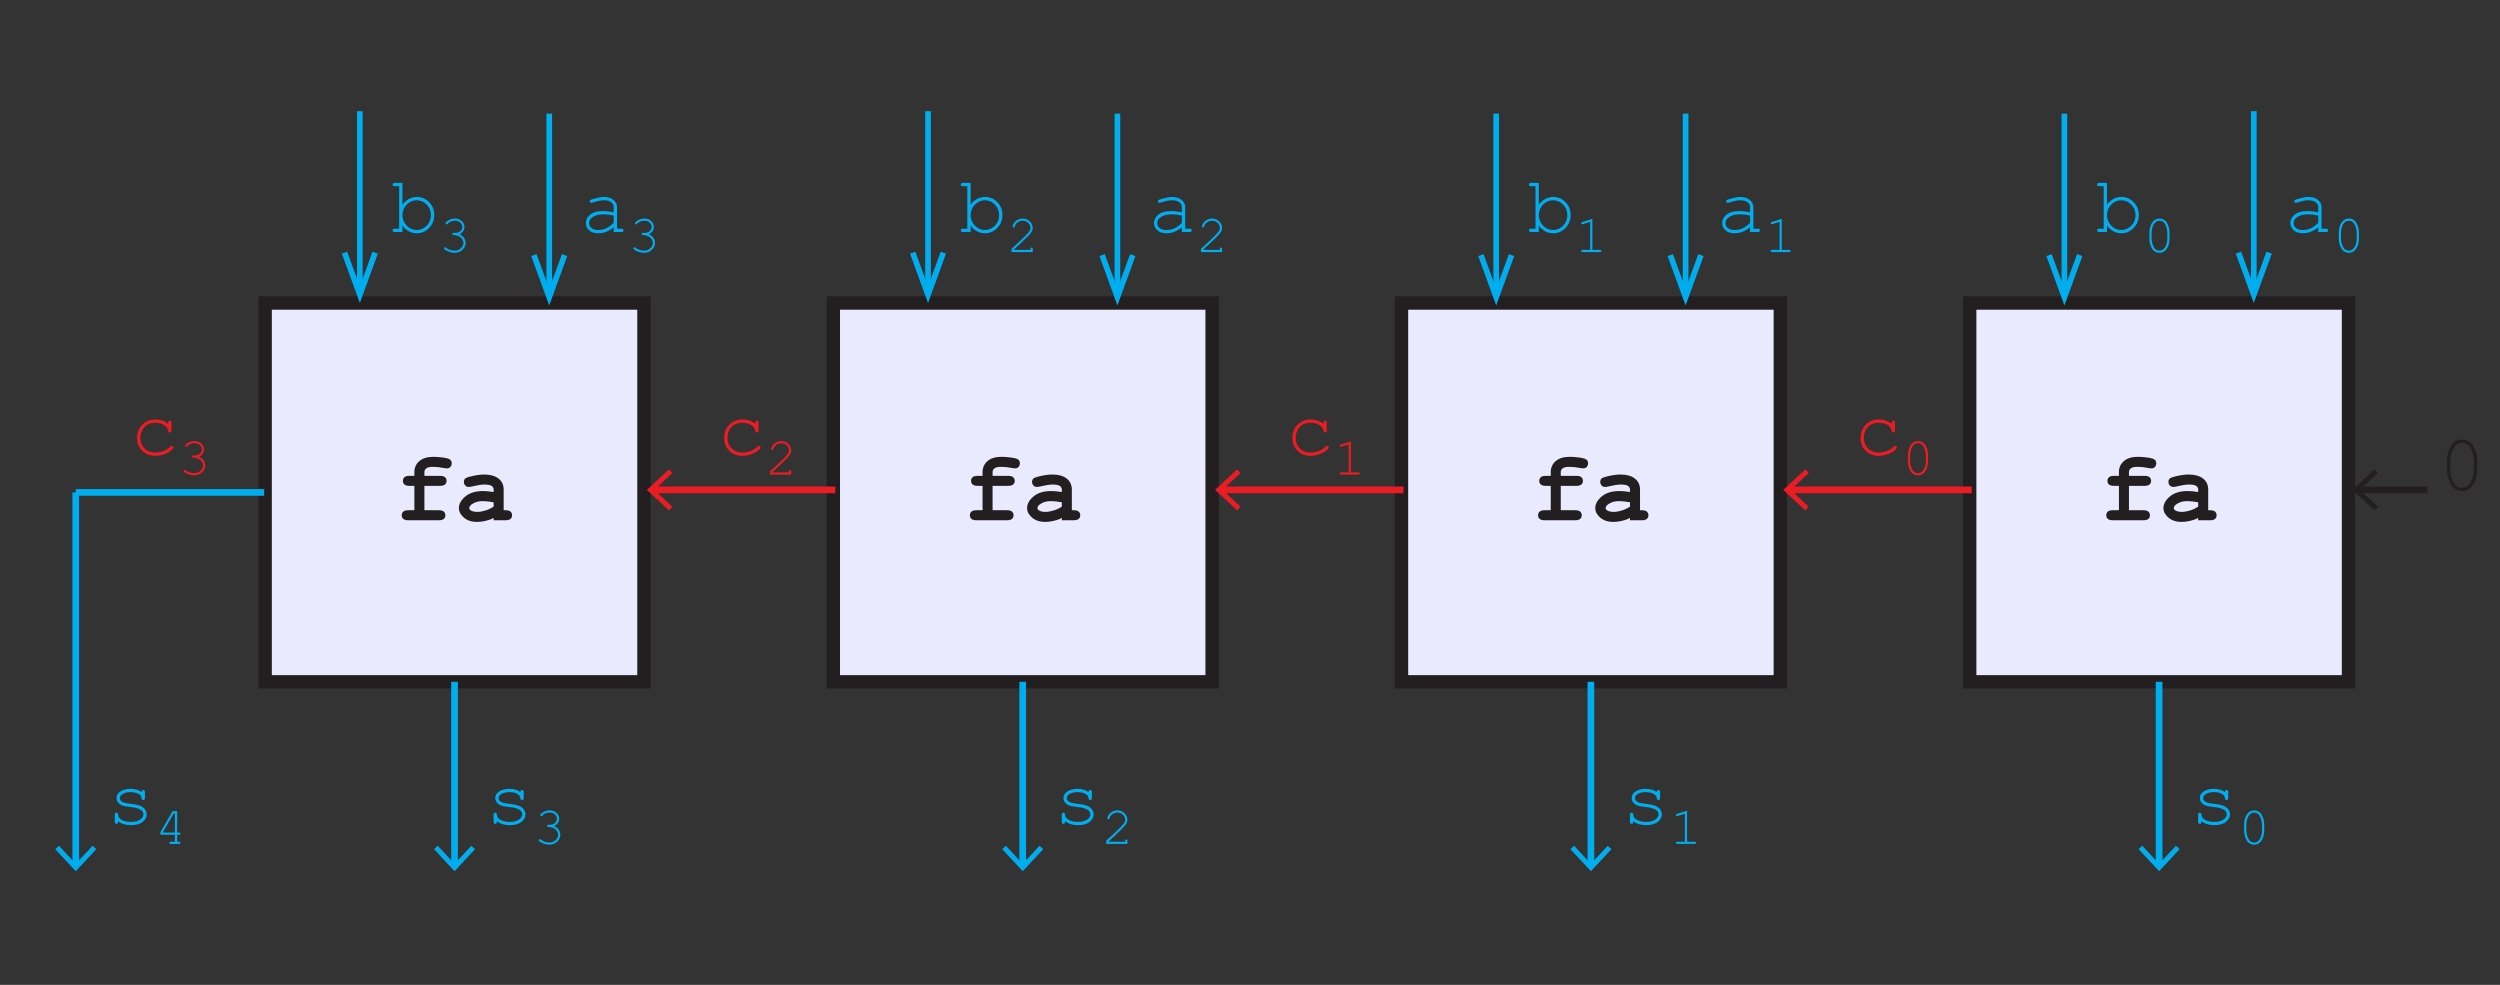 <?xml version="1.0" encoding="utf-8"?>
<!-- Generator: Adobe Illustrator 15.0.0, SVG Export Plug-In . SVG Version: 6.00 Build 0)  -->
<!DOCTYPE svg PUBLIC "-//W3C//DTD SVG 1.1//EN" "http://www.w3.org/Graphics/SVG/1.1/DTD/svg11.dtd">
<svg version="1.1" id="Layer_1" xmlns="http://www.w3.org/2000/svg" xmlns:xlink="http://www.w3.org/1999/xlink" x="0px" y="0px"
	 width="374.174px" height="147.402px" viewBox="0 0 374.174 147.402" enable-background="new 0 0 374.174 147.402"
	 xml:space="preserve">
<rect x="0" y="0" width="374.174" height="147.402" fill="#333333" stroke="none"/>
<rect x="39.685" y="45.354" fill="#EAEAFF" stroke="#231F20" stroke-width="2" stroke-miterlimit="10" width="56.693" height="56.693"/>
<g>
	<path fill="#231F20" d="M63.52,72.719v3.647h2.139c0.361,0,0.619,0.069,0.772,0.209c0.154,0.139,0.231,0.321,0.231,0.545
		c0,0.22-0.077,0.399-0.231,0.539c-0.153,0.139-0.411,0.208-0.772,0.208h-4.534c-0.361,0-0.619-0.07-0.773-0.208
		c-0.153-0.14-0.23-0.321-0.23-0.546c0-0.22,0.077-0.399,0.23-0.538c0.154-0.14,0.412-0.209,0.773-0.209h0.894v-3.647h-0.718
		c-0.361,0-0.619-0.069-0.773-0.209c-0.153-0.139-0.23-0.321-0.23-0.545c0-0.22,0.077-0.399,0.23-0.539
		c0.154-0.139,0.412-0.208,0.773-0.208h0.718v-0.571c0-0.654,0.246-1.198,0.736-1.629c0.491-0.433,1.203-0.648,2.135-0.648
		c0.415,0,0.895,0.038,1.439,0.113c0.544,0.076,0.894,0.182,1.048,0.319c0.153,0.137,0.23,0.313,0.23,0.527
		c0,0.229-0.068,0.417-0.205,0.56c-0.137,0.145-0.305,0.216-0.505,0.216c-0.093,0-0.232-0.017-0.417-0.051
		c-0.62-0.122-1.169-0.183-1.648-0.183c-0.498,0-0.841,0.075-1.029,0.223c-0.188,0.149-0.282,0.333-0.282,0.553v0.571h2.314
		c0.361,0,0.619,0.07,0.772,0.208c0.154,0.14,0.231,0.321,0.231,0.546c0,0.22-0.077,0.399-0.231,0.538
		c-0.153,0.14-0.411,0.209-0.772,0.209H63.52z"/>
	<path fill="#231F20" d="M73.884,77.868v-0.352c-0.376,0.2-0.791,0.351-1.245,0.451c-0.454,0.1-0.867,0.15-1.238,0.15
		c-0.806,0-1.46-0.214-1.963-0.641c-0.503-0.427-0.754-0.899-0.754-1.417c0-0.63,0.321-1.214,0.963-1.754
		c0.642-0.54,1.529-0.81,2.662-0.81c0.454,0,0.979,0.049,1.575,0.146v-0.359c0-0.225-0.097-0.408-0.29-0.549
		s-0.56-0.212-1.102-0.212c-0.444,0-1.021,0.088-1.729,0.264c-0.264,0.063-0.469,0.095-0.615,0.095c-0.2,0-0.37-0.072-0.509-0.216
		c-0.139-0.144-0.208-0.329-0.208-0.553c0-0.127,0.024-0.237,0.073-0.33s0.117-0.167,0.205-0.224
		c0.088-0.056,0.271-0.123,0.549-0.201c0.371-0.103,0.75-0.184,1.135-0.245s0.735-0.092,1.047-0.092
		c0.933,0,1.656,0.201,2.172,0.604c0.515,0.402,0.772,0.953,0.772,1.651v3.091h0.256c0.361,0,0.619,0.069,0.773,0.209
		c0.153,0.139,0.23,0.321,0.23,0.545c0,0.22-0.077,0.399-0.23,0.539c-0.154,0.139-0.412,0.208-0.773,0.208H73.884z M73.884,75.18
		c-0.601-0.117-1.155-0.176-1.663-0.176c-0.61,0-1.135,0.149-1.575,0.447c-0.273,0.19-0.41,0.383-0.41,0.579
		c0,0.142,0.066,0.256,0.198,0.344c0.244,0.161,0.579,0.242,1.003,0.242c0.361,0,0.77-0.071,1.227-0.212
		c0.456-0.142,0.863-0.334,1.219-0.579V75.18z"/>
</g>
<rect x="124.724" y="45.354" fill="#EAEAFF" stroke="#231F20" stroke-width="2" stroke-miterlimit="10" width="56.693" height="56.693"/>
<g>
	<path fill="#231F20" d="M148.559,72.719v3.647h2.139c0.361,0,0.619,0.069,0.772,0.209c0.154,0.139,0.231,0.321,0.231,0.545
		c0,0.22-0.077,0.399-0.231,0.539c-0.153,0.139-0.411,0.208-0.772,0.208h-4.534c-0.361,0-0.619-0.07-0.773-0.208
		c-0.153-0.14-0.23-0.321-0.23-0.546c0-0.22,0.077-0.399,0.23-0.538c0.154-0.14,0.412-0.209,0.773-0.209h0.894v-3.647h-0.718
		c-0.361,0-0.619-0.069-0.773-0.209c-0.153-0.139-0.23-0.321-0.23-0.545c0-0.22,0.077-0.399,0.23-0.539
		c0.154-0.139,0.412-0.208,0.773-0.208h0.718v-0.571c0-0.654,0.246-1.198,0.736-1.629c0.491-0.433,1.203-0.648,2.135-0.648
		c0.415,0,0.895,0.038,1.439,0.113c0.544,0.076,0.894,0.182,1.048,0.319c0.153,0.137,0.23,0.313,0.23,0.527
		c0,0.229-0.068,0.417-0.205,0.56c-0.137,0.145-0.305,0.216-0.505,0.216c-0.093,0-0.232-0.017-0.417-0.051
		c-0.62-0.122-1.169-0.183-1.648-0.183c-0.498,0-0.841,0.075-1.029,0.223c-0.188,0.149-0.282,0.333-0.282,0.553v0.571h2.314
		c0.361,0,0.619,0.07,0.772,0.208c0.154,0.14,0.231,0.321,0.231,0.546c0,0.22-0.077,0.399-0.231,0.538
		c-0.153,0.14-0.411,0.209-0.772,0.209H148.559z"/>
	<path fill="#231F20" d="M158.923,77.868v-0.352c-0.376,0.2-0.791,0.351-1.245,0.451c-0.454,0.1-0.867,0.15-1.238,0.15
		c-0.806,0-1.46-0.214-1.963-0.641c-0.503-0.427-0.754-0.899-0.754-1.417c0-0.63,0.321-1.214,0.963-1.754
		c0.642-0.54,1.529-0.81,2.662-0.81c0.454,0,0.979,0.049,1.575,0.146v-0.359c0-0.225-0.097-0.408-0.29-0.549
		s-0.56-0.212-1.102-0.212c-0.444,0-1.021,0.088-1.729,0.264c-0.264,0.063-0.469,0.095-0.615,0.095c-0.2,0-0.37-0.072-0.509-0.216
		c-0.139-0.144-0.208-0.329-0.208-0.553c0-0.127,0.024-0.237,0.073-0.33s0.117-0.167,0.205-0.224
		c0.088-0.056,0.271-0.123,0.549-0.201c0.371-0.103,0.75-0.184,1.135-0.245s0.735-0.092,1.047-0.092
		c0.933,0,1.656,0.201,2.172,0.604c0.515,0.402,0.772,0.953,0.772,1.651v3.091h0.256c0.361,0,0.619,0.069,0.773,0.209
		c0.153,0.139,0.23,0.321,0.23,0.545c0,0.22-0.077,0.399-0.23,0.539c-0.154,0.139-0.412,0.208-0.773,0.208H158.923z M158.923,75.18
		c-0.601-0.117-1.155-0.176-1.663-0.176c-0.61,0-1.135,0.149-1.575,0.447c-0.273,0.19-0.41,0.383-0.41,0.579
		c0,0.142,0.066,0.256,0.198,0.344c0.244,0.161,0.579,0.242,1.003,0.242c0.361,0,0.77-0.071,1.227-0.212
		c0.456-0.142,0.863-0.334,1.219-0.579V75.18z"/>
</g>
<rect x="209.764" y="45.354" fill="#EAEAFF" stroke="#231F20" stroke-width="2" stroke-miterlimit="10" width="56.693" height="56.693"/>
<g>
	<path fill="#231F20" d="M233.599,72.719v3.647h2.139c0.361,0,0.619,0.069,0.772,0.209c0.154,0.139,0.231,0.321,0.231,0.545
		c0,0.22-0.077,0.399-0.231,0.539c-0.153,0.139-0.411,0.208-0.772,0.208h-4.534c-0.361,0-0.619-0.07-0.773-0.208
		c-0.153-0.14-0.23-0.321-0.23-0.546c0-0.22,0.077-0.399,0.23-0.538c0.154-0.14,0.412-0.209,0.773-0.209h0.894v-3.647h-0.718
		c-0.361,0-0.619-0.069-0.773-0.209c-0.153-0.139-0.23-0.321-0.23-0.545c0-0.22,0.077-0.399,0.23-0.539
		c0.154-0.139,0.412-0.208,0.773-0.208h0.718v-0.571c0-0.654,0.246-1.198,0.736-1.629c0.491-0.433,1.203-0.648,2.135-0.648
		c0.415,0,0.895,0.038,1.439,0.113c0.544,0.076,0.894,0.182,1.048,0.319c0.153,0.137,0.23,0.313,0.23,0.527
		c0,0.229-0.068,0.417-0.205,0.56c-0.137,0.145-0.305,0.216-0.505,0.216c-0.093,0-0.232-0.017-0.417-0.051
		c-0.62-0.122-1.169-0.183-1.648-0.183c-0.498,0-0.841,0.075-1.029,0.223c-0.188,0.149-0.282,0.333-0.282,0.553v0.571h2.314
		c0.361,0,0.619,0.07,0.772,0.208c0.154,0.14,0.231,0.321,0.231,0.546c0,0.22-0.077,0.399-0.231,0.538
		c-0.153,0.14-0.411,0.209-0.772,0.209H233.599z"/>
	<path fill="#231F20" d="M243.962,77.868v-0.352c-0.376,0.2-0.791,0.351-1.245,0.451c-0.454,0.1-0.867,0.15-1.238,0.15
		c-0.806,0-1.46-0.214-1.963-0.641c-0.503-0.427-0.754-0.899-0.754-1.417c0-0.63,0.321-1.214,0.963-1.754
		c0.642-0.54,1.529-0.81,2.662-0.81c0.454,0,0.979,0.049,1.575,0.146v-0.359c0-0.225-0.097-0.408-0.29-0.549
		s-0.56-0.212-1.102-0.212c-0.444,0-1.021,0.088-1.729,0.264c-0.264,0.063-0.469,0.095-0.615,0.095c-0.2,0-0.37-0.072-0.509-0.216
		c-0.139-0.144-0.208-0.329-0.208-0.553c0-0.127,0.024-0.237,0.073-0.33s0.117-0.167,0.205-0.224
		c0.088-0.056,0.271-0.123,0.549-0.201c0.371-0.103,0.75-0.184,1.135-0.245s0.735-0.092,1.047-0.092
		c0.933,0,1.656,0.201,2.172,0.604c0.515,0.402,0.772,0.953,0.772,1.651v3.091h0.256c0.361,0,0.619,0.069,0.773,0.209
		c0.153,0.139,0.23,0.321,0.23,0.545c0,0.22-0.077,0.399-0.23,0.539c-0.154,0.139-0.412,0.208-0.773,0.208H243.962z M243.962,75.18
		c-0.601-0.117-1.155-0.176-1.663-0.176c-0.61,0-1.135,0.149-1.575,0.447c-0.273,0.19-0.41,0.383-0.41,0.579
		c0,0.142,0.066,0.256,0.198,0.344c0.244,0.161,0.579,0.242,1.003,0.242c0.361,0,0.77-0.071,1.227-0.212
		c0.456-0.142,0.863-0.334,1.219-0.579V75.18z"/>
</g>
<rect x="294.804" y="45.354" fill="#EAEAFF" stroke="#231F20" stroke-width="2" stroke-miterlimit="10" width="56.693" height="56.693"/>
<g>
	<path fill="#231F20" d="M318.639,72.719v3.647h2.139c0.361,0,0.619,0.069,0.772,0.209c0.154,0.139,0.231,0.321,0.231,0.545
		c0,0.22-0.077,0.399-0.231,0.539c-0.153,0.139-0.411,0.208-0.772,0.208h-4.534c-0.361,0-0.619-0.07-0.773-0.208
		c-0.153-0.14-0.23-0.321-0.23-0.546c0-0.22,0.077-0.399,0.23-0.538c0.154-0.14,0.412-0.209,0.773-0.209h0.894v-3.647h-0.718
		c-0.361,0-0.619-0.069-0.773-0.209c-0.153-0.139-0.23-0.321-0.23-0.545c0-0.22,0.077-0.399,0.23-0.539
		c0.154-0.139,0.412-0.208,0.773-0.208h0.718v-0.571c0-0.654,0.246-1.198,0.736-1.629c0.491-0.433,1.203-0.648,2.135-0.648
		c0.415,0,0.895,0.038,1.439,0.113c0.544,0.076,0.894,0.182,1.048,0.319c0.153,0.137,0.23,0.313,0.23,0.527
		c0,0.229-0.068,0.417-0.205,0.56c-0.137,0.145-0.305,0.216-0.505,0.216c-0.093,0-0.232-0.017-0.417-0.051
		c-0.62-0.122-1.169-0.183-1.648-0.183c-0.498,0-0.841,0.075-1.029,0.223c-0.188,0.149-0.282,0.333-0.282,0.553v0.571h2.314
		c0.361,0,0.619,0.07,0.772,0.208c0.154,0.14,0.231,0.321,0.231,0.546c0,0.22-0.077,0.399-0.231,0.538
		c-0.153,0.14-0.411,0.209-0.772,0.209H318.639z"/>
	<path fill="#231F20" d="M329.002,77.868v-0.352c-0.376,0.2-0.791,0.351-1.245,0.451c-0.454,0.1-0.867,0.15-1.238,0.15
		c-0.806,0-1.46-0.214-1.963-0.641c-0.503-0.427-0.754-0.899-0.754-1.417c0-0.63,0.321-1.214,0.963-1.754
		c0.642-0.54,1.529-0.81,2.662-0.81c0.454,0,0.979,0.049,1.575,0.146v-0.359c0-0.225-0.097-0.408-0.29-0.549
		s-0.56-0.212-1.102-0.212c-0.444,0-1.021,0.088-1.729,0.264c-0.264,0.063-0.469,0.095-0.615,0.095c-0.2,0-0.37-0.072-0.509-0.216
		c-0.139-0.144-0.208-0.329-0.208-0.553c0-0.127,0.024-0.237,0.073-0.33s0.117-0.167,0.205-0.224
		c0.088-0.056,0.271-0.123,0.549-0.201c0.371-0.103,0.75-0.184,1.135-0.245s0.735-0.092,1.047-0.092
		c0.933,0,1.656,0.201,2.172,0.604c0.515,0.402,0.772,0.953,0.772,1.651v3.091h0.256c0.361,0,0.619,0.069,0.773,0.209
		c0.153,0.139,0.23,0.321,0.23,0.545c0,0.22-0.077,0.399-0.23,0.539c-0.154,0.139-0.412,0.208-0.773,0.208H329.002z M329.002,75.18
		c-0.601-0.117-1.155-0.176-1.663-0.176c-0.61,0-1.135,0.149-1.575,0.447c-0.273,0.19-0.41,0.383-0.41,0.579
		c0,0.142,0.066,0.256,0.198,0.344c0.244,0.161,0.579,0.242,1.003,0.242c0.361,0,0.77-0.071,1.227-0.212
		c0.456-0.142,0.863-0.334,1.219-0.579V75.18z"/>
</g>
<g>
	<g>
		<line fill="none" stroke="#00ADEE" stroke-miterlimit="10" x1="153.071" y1="129.58" x2="153.071" y2="102.047"/>
		<g>
			<polygon fill="#00ADEE" points="156.138,127.095 155.589,126.583 153.071,129.292 150.554,126.583 150.004,127.095 
				153.071,130.394 			"/>
		</g>
	</g>
</g>
<g>
	<g>
		<line fill="none" stroke="#00ADEE" stroke-miterlimit="10" x1="68.032" y1="129.581" x2="68.032" y2="102.048"/>
		<g>
			<polygon fill="#00ADEE" points="71.099,127.096 70.55,126.584 68.032,129.293 65.515,126.584 64.965,127.096 68.032,130.394 			
				"/>
		</g>
	</g>
</g>
<g>
	<g>
		<line fill="none" stroke="#00ADEE" stroke-miterlimit="10" x1="11.339" y1="129.581" x2="11.339" y2="73.701"/>
		<g>
			<polygon fill="#00ADEE" points="14.406,127.096 13.857,126.584 11.34,129.293 8.821,126.584 8.272,127.096 11.34,130.394 			"/>
		</g>
	</g>
</g>
<g>
	<g>
		<line fill="none" stroke="#00ADEE" stroke-miterlimit="10" x1="238.111" y1="129.581" x2="238.111" y2="102.048"/>
		<g>
			<polygon fill="#00ADEE" points="241.178,127.096 240.629,126.584 238.111,129.293 235.594,126.584 235.044,127.096 
				238.111,130.394 			"/>
		</g>
	</g>
</g>
<g>
	<g>
		<line fill="none" stroke="#00ADEE" stroke-miterlimit="10" x1="323.15" y1="129.581" x2="323.15" y2="102.048"/>
		<g>
			<polygon fill="#00ADEE" points="326.218,127.096 325.668,126.584 323.151,129.293 320.633,126.584 320.084,127.096 
				323.151,130.394 			"/>
		</g>
	</g>
</g>
<line fill="none" x1="419.527" y1="130.394" x2="419.527" y2="102.048"/>
<line fill="none" stroke="#00ADEE" stroke-miterlimit="10" x1="11.339" y1="73.701" x2="39.539" y2="73.701"/>
<g>
	<g>
		<line fill="none" stroke="#EC1C24" stroke-miterlimit="10" x1="97.637" y1="73.319" x2="125.023" y2="73.319"/>
		<g>
			<polygon fill="#EC1C24" points="100.122,76.387 100.633,75.837 97.924,73.32 100.633,70.802 100.122,70.252 96.823,73.32 			"/>
		</g>
	</g>
</g>
<g>
	<g>
		<line fill="none" stroke="#EC1C24" stroke-miterlimit="10" x1="182.676" y1="73.319" x2="210.062" y2="73.319"/>
		<g>
			<polygon fill="#EC1C24" points="185.161,76.387 185.672,75.837 182.963,73.32 185.672,70.802 185.161,70.252 181.862,73.32 			
				"/>
		</g>
	</g>
</g>
<g>
	<g>
		<line fill="none" stroke="#EC1C24" stroke-miterlimit="10" x1="267.715" y1="73.319" x2="295.102" y2="73.319"/>
		<g>
			<polygon fill="#EC1C24" points="270.2,76.387 270.712,75.837 268.003,73.32 270.712,70.802 270.2,70.252 266.902,73.32 			"/>
		</g>
	</g>
</g>
<g>
	<g>
		<line fill="none" stroke="#231F20" stroke-miterlimit="10" x1="352.902" y1="73.319" x2="363.28" y2="73.319"/>
		<g>
			<polygon fill="#231F20" points="355.387,76.387 355.898,75.837 353.189,73.32 355.898,70.802 355.387,70.253 352.088,73.32 			
				"/>
		</g>
	</g>
</g>
<g>
	<path fill="#231F20" d="M370.763,69.036v1.219c0,1.059-0.252,1.896-0.756,2.514c-0.395,0.484-0.893,0.727-1.494,0.727
		c-0.289,0-0.562-0.058-0.817-0.173s-0.474-0.276-0.653-0.483c-0.113-0.129-0.237-0.336-0.372-0.621s-0.231-0.547-0.29-0.785
		c-0.09-0.336-0.135-0.729-0.135-1.178v-1.219c0-1.063,0.252-1.902,0.756-2.52c0.395-0.484,0.893-0.727,1.494-0.727
		c0.293,0,0.566,0.058,0.82,0.173s0.471,0.276,0.65,0.483c0.117,0.133,0.242,0.342,0.375,0.627s0.23,0.545,0.293,0.779
		C370.72,68.188,370.763,68.583,370.763,69.036z M370.271,69.101c0-0.465-0.065-0.897-0.196-1.298s-0.278-0.72-0.442-0.958
		c-0.098-0.137-0.225-0.254-0.381-0.352c-0.223-0.137-0.473-0.205-0.75-0.205c-0.551,0-0.982,0.281-1.295,0.844
		s-0.469,1.219-0.469,1.969v1.084c0,0.465,0.065,0.898,0.196,1.301s0.28,0.723,0.448,0.961c0.094,0.133,0.219,0.248,0.375,0.346
		c0.223,0.141,0.475,0.211,0.756,0.211c0.547,0,0.977-0.282,1.289-0.847s0.469-1.222,0.469-1.972V69.101z"/>
</g>
<g>
	<path fill="#EC1C24" d="M113.039,63.456v-0.164c0-0.121,0.023-0.207,0.07-0.258s0.105-0.076,0.176-0.076
		c0.074,0,0.135,0.025,0.182,0.076s0.07,0.137,0.07,0.258v1.113c-0.004,0.121-0.028,0.207-0.073,0.258s-0.104,0.076-0.179,0.076
		c-0.066,0-0.122-0.022-0.167-0.067s-0.071-0.12-0.079-0.226c-0.023-0.277-0.206-0.541-0.548-0.791s-0.802-0.375-1.38-0.375
		c-0.73,0-1.285,0.229-1.664,0.686s-0.568,0.98-0.568,1.57c0,0.637,0.209,1.162,0.627,1.576s0.959,0.621,1.623,0.621
		c0.383,0,0.772-0.07,1.169-0.211s0.755-0.367,1.075-0.68c0.082-0.078,0.154-0.117,0.217-0.117c0.066,0,0.122,0.022,0.167,0.067
		s0.067,0.101,0.067,0.167c0,0.168-0.197,0.381-0.592,0.639c-0.637,0.418-1.346,0.627-2.127,0.627c-0.793,0-1.444-0.253-1.954-0.759
		s-0.765-1.147-0.765-1.925c0-0.793,0.261-1.451,0.782-1.975s1.179-0.785,1.972-0.785C111.895,62.782,112.527,63.006,113.039,63.456
		z"/>
	<path fill="#EC1C24" d="M115.574,70.704h2.52v-0.129c0-0.078,0.016-0.134,0.047-0.168s0.072-0.051,0.121-0.051
		c0.047,0,0.086,0.017,0.117,0.051s0.047,0.09,0.047,0.168v0.457h-3.172v-0.484c0.667-0.599,1.315-1.208,1.945-1.828
		c0.294-0.289,0.496-0.501,0.605-0.637s0.184-0.254,0.225-0.357s0.061-0.207,0.061-0.311c0-0.281-0.113-0.53-0.34-0.746
		s-0.5-0.324-0.82-0.324c-0.287,0-0.541,0.082-0.762,0.246s-0.365,0.367-0.43,0.609c-0.016,0.063-0.035,0.103-0.059,0.121
		c-0.031,0.026-0.068,0.039-0.109,0.039c-0.044,0-0.082-0.015-0.111-0.045s-0.045-0.066-0.045-0.107
		c0-0.125,0.068-0.294,0.205-0.508s0.326-0.381,0.566-0.504s0.488-0.184,0.74-0.184c0.409,0,0.76,0.142,1.055,0.426
		s0.441,0.605,0.441,0.965c0,0.151-0.025,0.29-0.074,0.416s-0.133,0.264-0.252,0.414s-0.332,0.375-0.639,0.678
		c-0.771,0.76-1.398,1.35-1.883,1.77V70.704z"/>
</g>
<g>
	<path fill="#EC1C24" d="M25.165,63.456v-0.164c0-0.121,0.023-0.207,0.07-0.258s0.105-0.076,0.176-0.076
		c0.074,0,0.135,0.025,0.182,0.076s0.07,0.137,0.07,0.258v1.113c-0.004,0.121-0.028,0.207-0.073,0.258s-0.104,0.076-0.179,0.076
		c-0.066,0-0.122-0.022-0.167-0.067s-0.071-0.12-0.079-0.226c-0.023-0.277-0.206-0.541-0.548-0.791s-0.802-0.375-1.38-0.375
		c-0.73,0-1.285,0.229-1.664,0.686s-0.568,0.98-0.568,1.57c0,0.637,0.209,1.162,0.627,1.576s0.959,0.621,1.623,0.621
		c0.383,0,0.772-0.07,1.169-0.211s0.755-0.367,1.075-0.68c0.082-0.078,0.154-0.117,0.217-0.117c0.066,0,0.122,0.022,0.167,0.067
		s0.067,0.101,0.067,0.167c0,0.168-0.197,0.381-0.592,0.639c-0.637,0.418-1.346,0.627-2.127,0.627c-0.793,0-1.444-0.253-1.954-0.759
		s-0.765-1.147-0.765-1.925c0-0.793,0.261-1.451,0.782-1.975s1.179-0.785,1.972-0.785C24.021,62.782,24.653,63.006,25.165,63.456z"
		/>
	<path fill="#EC1C24" d="M29.786,68.364c0.302,0.135,0.533,0.321,0.691,0.557s0.238,0.481,0.238,0.736
		c0,0.393-0.16,0.74-0.479,1.041s-0.718,0.451-1.197,0.451c-0.281,0-0.573-0.06-0.875-0.18s-0.513-0.242-0.633-0.367
		c-0.039-0.042-0.059-0.086-0.059-0.133c0-0.042,0.015-0.078,0.045-0.109s0.066-0.047,0.107-0.047s0.088,0.02,0.141,0.059
		c0.404,0.299,0.831,0.449,1.281,0.449c0.38,0,0.699-0.119,0.955-0.357s0.385-0.503,0.385-0.795c0-0.195-0.063-0.387-0.189-0.574
		s-0.308-0.335-0.545-0.443s-0.477-0.162-0.719-0.162c-0.078,0-0.134-0.015-0.168-0.045s-0.051-0.07-0.051-0.119
		c0-0.047,0.016-0.086,0.049-0.117s0.082-0.047,0.146-0.047l0.281,0.004c0.294,0,0.537-0.09,0.729-0.27s0.287-0.388,0.287-0.625
		c0-0.245-0.1-0.461-0.301-0.648s-0.462-0.281-0.785-0.281c-0.227,0-0.435,0.039-0.625,0.117s-0.342,0.185-0.457,0.32
		c-0.042,0.052-0.074,0.084-0.096,0.096s-0.047,0.018-0.076,0.018c-0.044,0-0.082-0.015-0.113-0.045s-0.047-0.066-0.047-0.107
		c0-0.104,0.113-0.236,0.34-0.395c0.315-0.221,0.673-0.332,1.074-0.332c0.414,0,0.754,0.125,1.02,0.373s0.398,0.545,0.398,0.889
		c0,0.219-0.064,0.426-0.191,0.621S30.034,68.247,29.786,68.364z"/>
</g>
<g>
	<path fill="#EC1C24" d="M198.078,63.456v-0.164c0-0.121,0.023-0.207,0.07-0.258s0.105-0.076,0.176-0.076
		c0.074,0,0.135,0.025,0.182,0.076s0.07,0.137,0.07,0.258v1.113c-0.004,0.121-0.028,0.207-0.073,0.258s-0.104,0.076-0.179,0.076
		c-0.066,0-0.122-0.022-0.167-0.067s-0.071-0.12-0.079-0.226c-0.023-0.277-0.206-0.541-0.548-0.791s-0.802-0.375-1.38-0.375
		c-0.73,0-1.285,0.229-1.664,0.686s-0.568,0.98-0.568,1.57c0,0.637,0.209,1.162,0.627,1.576s0.959,0.621,1.623,0.621
		c0.383,0,0.772-0.07,1.169-0.211s0.755-0.367,1.075-0.68c0.082-0.078,0.154-0.117,0.217-0.117c0.066,0,0.122,0.022,0.167,0.067
		s0.067,0.101,0.067,0.167c0,0.168-0.197,0.381-0.592,0.639c-0.637,0.418-1.346,0.627-2.127,0.627c-0.793,0-1.444-0.253-1.954-0.759
		s-0.765-1.147-0.765-1.925c0-0.793,0.261-1.451,0.782-1.975s1.179-0.785,1.972-0.785C196.934,62.782,197.566,63.006,198.078,63.456
		z"/>
	<path fill="#EC1C24" d="M202.188,66.063v4.641h1.125c0.078,0,0.134,0.015,0.168,0.045s0.051,0.07,0.051,0.119
		c0,0.047-0.017,0.086-0.051,0.117s-0.09,0.047-0.168,0.047h-2.578c-0.078,0-0.134-0.016-0.168-0.047s-0.051-0.07-0.051-0.117
		c0-0.049,0.017-0.089,0.051-0.119s0.09-0.045,0.168-0.045h1.125v-4.188l-1.07,0.336c-0.052,0.016-0.09,0.023-0.113,0.023
		c-0.039,0-0.075-0.016-0.107-0.049s-0.049-0.071-0.049-0.115c0-0.039,0.013-0.076,0.039-0.109c0.021-0.021,0.064-0.043,0.129-0.066
		L202.188,66.063z"/>
</g>
<g>
	<path fill="#EC1C24" d="M283.117,63.456v-0.164c0-0.121,0.023-0.207,0.07-0.258s0.105-0.076,0.176-0.076
		c0.074,0,0.135,0.025,0.182,0.076s0.07,0.137,0.07,0.258v1.113c-0.004,0.121-0.028,0.207-0.073,0.258s-0.104,0.076-0.179,0.076
		c-0.066,0-0.122-0.022-0.167-0.067s-0.071-0.12-0.079-0.226c-0.023-0.277-0.206-0.541-0.548-0.791s-0.802-0.375-1.38-0.375
		c-0.73,0-1.285,0.229-1.664,0.686s-0.568,0.98-0.568,1.57c0,0.637,0.209,1.162,0.627,1.576s0.959,0.621,1.623,0.621
		c0.383,0,0.772-0.07,1.169-0.211s0.755-0.367,1.075-0.68c0.082-0.078,0.154-0.117,0.217-0.117c0.066,0,0.122,0.022,0.167,0.067
		s0.067,0.101,0.067,0.167c0,0.168-0.197,0.381-0.592,0.639c-0.637,0.418-1.346,0.627-2.127,0.627c-0.793,0-1.444-0.253-1.954-0.759
		s-0.765-1.147-0.765-1.925c0-0.793,0.261-1.451,0.782-1.975s1.179-0.785,1.972-0.785C281.973,62.782,282.605,63.006,283.117,63.456
		z"/>
	<path fill="#EC1C24" d="M288.57,68.176v0.813c0,0.706-0.168,1.264-0.504,1.676c-0.263,0.323-0.595,0.484-0.996,0.484
		c-0.193,0-0.375-0.039-0.545-0.115s-0.316-0.184-0.436-0.322c-0.076-0.086-0.158-0.224-0.248-0.414s-0.154-0.365-0.193-0.523
		c-0.06-0.224-0.09-0.486-0.09-0.785v-0.813c0-0.708,0.168-1.268,0.504-1.68c0.263-0.323,0.595-0.484,0.996-0.484
		c0.195,0,0.377,0.039,0.547,0.115s0.314,0.184,0.434,0.322c0.078,0.088,0.162,0.228,0.25,0.418s0.154,0.363,0.195,0.52
		C288.542,67.611,288.57,67.874,288.57,68.176z M288.242,68.219c0-0.31-0.043-0.598-0.131-0.865s-0.186-0.48-0.295-0.639
		c-0.065-0.091-0.15-0.169-0.254-0.234c-0.148-0.091-0.315-0.137-0.5-0.137c-0.367,0-0.655,0.188-0.863,0.563
		s-0.313,0.813-0.313,1.313v0.723c0,0.31,0.043,0.599,0.131,0.867s0.187,0.482,0.299,0.641c0.063,0.088,0.146,0.166,0.25,0.23
		c0.148,0.094,0.316,0.141,0.504,0.141c0.365,0,0.651-0.188,0.859-0.564s0.313-0.814,0.313-1.314V68.219z"/>
</g>
<g>
	<path fill="#00ADEE" d="M77.887,118.555c0-0.113,0.023-0.195,0.07-0.246s0.105-0.076,0.176-0.076c0.074,0,0.135,0.025,0.182,0.076
		s0.07,0.137,0.07,0.258v0.844c0,0.117-0.023,0.201-0.07,0.252s-0.107,0.076-0.182,0.076c-0.066,0-0.122-0.021-0.167-0.064
		s-0.071-0.113-0.079-0.211c-0.023-0.234-0.145-0.428-0.363-0.58c-0.32-0.219-0.744-0.328-1.271-0.328
		c-0.551,0-0.979,0.111-1.283,0.334c-0.23,0.168-0.346,0.355-0.346,0.563c0,0.234,0.137,0.43,0.41,0.586
		c0.188,0.109,0.543,0.193,1.066,0.252c0.684,0.074,1.158,0.158,1.424,0.252c0.379,0.137,0.661,0.326,0.847,0.568
		s0.278,0.504,0.278,0.785c0,0.418-0.201,0.79-0.604,1.116s-0.992,0.489-1.77,0.489s-1.414-0.197-1.91-0.592
		c0,0.133-0.008,0.219-0.023,0.258s-0.044,0.072-0.085,0.1s-0.087,0.041-0.138,0.041c-0.07,0-0.129-0.025-0.176-0.076
		s-0.07-0.135-0.07-0.252v-1.014c0-0.117,0.022-0.201,0.067-0.252s0.104-0.076,0.179-0.076c0.07,0,0.13,0.024,0.179,0.073
		s0.073,0.114,0.073,0.196c0,0.18,0.045,0.33,0.135,0.451c0.137,0.188,0.354,0.343,0.653,0.466s0.665,0.185,1.099,0.185
		c0.641,0,1.117-0.119,1.43-0.357s0.469-0.49,0.469-0.756c0-0.305-0.158-0.549-0.475-0.732c-0.32-0.184-0.786-0.307-1.397-0.369
		s-1.05-0.145-1.315-0.246s-0.473-0.254-0.621-0.457s-0.223-0.422-0.223-0.656c0-0.422,0.207-0.757,0.621-1.005
		s0.908-0.372,1.482-0.372C76.909,118.057,77.461,118.223,77.887,118.555z"/>
	<path fill="#00ADEE" d="M82.936,123.639c0.302,0.135,0.533,0.321,0.691,0.557s0.238,0.481,0.238,0.736
		c0,0.393-0.16,0.74-0.479,1.041s-0.718,0.451-1.197,0.451c-0.281,0-0.573-0.06-0.875-0.18s-0.513-0.242-0.633-0.367
		c-0.039-0.042-0.059-0.086-0.059-0.133c0-0.042,0.015-0.078,0.045-0.109s0.066-0.047,0.107-0.047s0.088,0.02,0.141,0.059
		c0.404,0.299,0.831,0.449,1.281,0.449c0.38,0,0.699-0.119,0.955-0.357s0.385-0.503,0.385-0.795c0-0.195-0.063-0.387-0.189-0.574
		s-0.308-0.335-0.545-0.443s-0.477-0.162-0.719-0.162c-0.078,0-0.134-0.015-0.168-0.045s-0.051-0.07-0.051-0.119
		c0-0.047,0.016-0.086,0.049-0.117s0.082-0.047,0.146-0.047l0.281,0.004c0.294,0,0.537-0.09,0.729-0.27s0.287-0.388,0.287-0.625
		c0-0.245-0.1-0.461-0.301-0.648s-0.462-0.281-0.785-0.281c-0.227,0-0.435,0.039-0.625,0.117s-0.342,0.185-0.457,0.32
		c-0.042,0.052-0.074,0.084-0.096,0.096s-0.047,0.018-0.076,0.018c-0.044,0-0.082-0.015-0.113-0.045s-0.047-0.066-0.047-0.107
		c0-0.104,0.113-0.236,0.34-0.395c0.315-0.221,0.673-0.332,1.074-0.332c0.414,0,0.754,0.125,1.02,0.373s0.398,0.545,0.398,0.889
		c0,0.219-0.064,0.426-0.191,0.621S83.184,123.522,82.936,123.639z"/>
</g>
<g>
	<path fill="#00ADEE" d="M21.194,118.555c0-0.113,0.023-0.195,0.07-0.246s0.105-0.076,0.176-0.076c0.074,0,0.135,0.025,0.182,0.076
		s0.07,0.137,0.07,0.258v0.844c0,0.117-0.023,0.201-0.07,0.252s-0.107,0.076-0.182,0.076c-0.066,0-0.122-0.021-0.167-0.064
		s-0.071-0.113-0.079-0.211c-0.023-0.234-0.145-0.428-0.363-0.58c-0.32-0.219-0.744-0.328-1.271-0.328
		c-0.551,0-0.979,0.111-1.283,0.334c-0.23,0.168-0.346,0.355-0.346,0.563c0,0.234,0.137,0.43,0.41,0.586
		c0.188,0.109,0.543,0.193,1.066,0.252c0.684,0.074,1.158,0.158,1.424,0.252c0.379,0.137,0.661,0.326,0.847,0.568
		s0.278,0.504,0.278,0.785c0,0.418-0.201,0.79-0.604,1.116s-0.992,0.489-1.77,0.489s-1.414-0.197-1.91-0.592
		c0,0.133-0.008,0.219-0.023,0.258s-0.044,0.072-0.085,0.1s-0.087,0.041-0.138,0.041c-0.07,0-0.129-0.025-0.176-0.076
		s-0.07-0.135-0.07-0.252v-1.014c0-0.117,0.022-0.201,0.067-0.252s0.104-0.076,0.179-0.076c0.07,0,0.13,0.024,0.179,0.073
		s0.073,0.114,0.073,0.196c0,0.18,0.045,0.33,0.135,0.451c0.137,0.188,0.354,0.343,0.653,0.466s0.665,0.185,1.099,0.185
		c0.641,0,1.117-0.119,1.43-0.357s0.469-0.49,0.469-0.756c0-0.305-0.158-0.549-0.475-0.732c-0.32-0.184-0.786-0.307-1.397-0.369
		s-1.05-0.145-1.315-0.246s-0.473-0.254-0.621-0.457s-0.223-0.422-0.223-0.656c0-0.422,0.207-0.757,0.621-1.005
		s0.908-0.372,1.482-0.372C20.216,118.057,20.769,118.223,21.194,118.555z"/>
	<path fill="#00ADEE" d="M26.181,124.936h-2.176v-0.379l1.824-3.152h0.684v3.203h0.273c0.081,0,0.138,0.015,0.172,0.045
		s0.051,0.07,0.051,0.119c0,0.047-0.017,0.086-0.051,0.117s-0.091,0.047-0.172,0.047h-0.273v1.043h0.273
		c0.081,0,0.138,0.015,0.172,0.045s0.051,0.07,0.051,0.119c0,0.047-0.017,0.086-0.051,0.117s-0.091,0.047-0.172,0.047h-1.219
		c-0.081,0-0.138-0.016-0.172-0.047s-0.051-0.07-0.051-0.117c0-0.049,0.017-0.089,0.051-0.119s0.091-0.045,0.172-0.045h0.613
		V124.936z M26.181,124.607v-2.871h-0.172l-1.66,2.871H26.181z"/>
</g>
<g>
	<path fill="#00ADEE" d="M162.927,118.555c0-0.113,0.023-0.195,0.07-0.246s0.105-0.076,0.176-0.076c0.074,0,0.135,0.025,0.182,0.076
		s0.07,0.137,0.07,0.258v0.844c0,0.117-0.023,0.201-0.07,0.252s-0.107,0.076-0.182,0.076c-0.066,0-0.122-0.021-0.167-0.064
		s-0.071-0.113-0.079-0.211c-0.023-0.234-0.145-0.428-0.363-0.58c-0.32-0.219-0.744-0.328-1.271-0.328
		c-0.551,0-0.979,0.111-1.283,0.334c-0.23,0.168-0.346,0.355-0.346,0.563c0,0.234,0.137,0.43,0.41,0.586
		c0.188,0.109,0.543,0.193,1.066,0.252c0.684,0.074,1.158,0.158,1.424,0.252c0.379,0.137,0.661,0.326,0.847,0.568
		s0.278,0.504,0.278,0.785c0,0.418-0.201,0.79-0.604,1.116s-0.992,0.489-1.77,0.489s-1.414-0.197-1.91-0.592
		c0,0.133-0.008,0.219-0.023,0.258s-0.044,0.072-0.085,0.1s-0.087,0.041-0.138,0.041c-0.07,0-0.129-0.025-0.176-0.076
		s-0.07-0.135-0.07-0.252v-1.014c0-0.117,0.022-0.201,0.067-0.252s0.104-0.076,0.179-0.076c0.07,0,0.13,0.024,0.179,0.073
		s0.073,0.114,0.073,0.196c0,0.18,0.045,0.33,0.135,0.451c0.137,0.188,0.354,0.343,0.653,0.466s0.665,0.185,1.099,0.185
		c0.641,0,1.117-0.119,1.43-0.357s0.469-0.49,0.469-0.756c0-0.305-0.158-0.549-0.475-0.732c-0.32-0.184-0.786-0.307-1.397-0.369
		s-1.05-0.145-1.315-0.246s-0.473-0.254-0.621-0.457s-0.223-0.422-0.223-0.656c0-0.422,0.207-0.757,0.621-1.005
		s0.908-0.372,1.482-0.372C161.948,118.057,162.501,118.223,162.927,118.555z"/>
	<path fill="#00ADEE" d="M165.89,125.979h2.52v-0.129c0-0.078,0.016-0.134,0.047-0.168s0.072-0.051,0.121-0.051
		c0.047,0,0.086,0.017,0.117,0.051s0.047,0.09,0.047,0.168v0.457h-3.172v-0.484c0.667-0.599,1.315-1.208,1.945-1.828
		c0.294-0.289,0.496-0.501,0.605-0.637s0.184-0.254,0.225-0.357s0.061-0.207,0.061-0.311c0-0.281-0.113-0.53-0.34-0.746
		s-0.5-0.324-0.82-0.324c-0.287,0-0.541,0.082-0.762,0.246s-0.365,0.367-0.43,0.609c-0.016,0.063-0.035,0.103-0.059,0.121
		c-0.031,0.026-0.068,0.039-0.109,0.039c-0.044,0-0.082-0.015-0.111-0.045s-0.045-0.066-0.045-0.107
		c0-0.125,0.068-0.294,0.205-0.508s0.326-0.381,0.566-0.504s0.488-0.184,0.74-0.184c0.409,0,0.76,0.142,1.055,0.426
		s0.441,0.605,0.441,0.965c0,0.151-0.025,0.29-0.074,0.416s-0.133,0.264-0.252,0.414s-0.332,0.375-0.639,0.678
		c-0.771,0.76-1.398,1.35-1.883,1.77V125.979z"/>
</g>
<g>
	<path fill="#00ADEE" d="M247.966,118.555c0-0.113,0.023-0.195,0.07-0.246s0.105-0.076,0.176-0.076c0.074,0,0.135,0.025,0.182,0.076
		s0.07,0.137,0.07,0.258v0.844c0,0.117-0.023,0.201-0.07,0.252s-0.107,0.076-0.182,0.076c-0.066,0-0.122-0.021-0.167-0.064
		s-0.071-0.113-0.079-0.211c-0.023-0.234-0.145-0.428-0.363-0.58c-0.32-0.219-0.744-0.328-1.271-0.328
		c-0.551,0-0.979,0.111-1.283,0.334c-0.23,0.168-0.346,0.355-0.346,0.563c0,0.234,0.137,0.43,0.41,0.586
		c0.188,0.109,0.543,0.193,1.066,0.252c0.684,0.074,1.158,0.158,1.424,0.252c0.379,0.137,0.661,0.326,0.847,0.568
		s0.278,0.504,0.278,0.785c0,0.418-0.201,0.79-0.604,1.116s-0.992,0.489-1.77,0.489s-1.414-0.197-1.91-0.592
		c0,0.133-0.008,0.219-0.023,0.258s-0.044,0.072-0.085,0.1s-0.087,0.041-0.138,0.041c-0.07,0-0.129-0.025-0.176-0.076
		s-0.07-0.135-0.07-0.252v-1.014c0-0.117,0.022-0.201,0.067-0.252s0.104-0.076,0.179-0.076c0.07,0,0.13,0.024,0.179,0.073
		s0.073,0.114,0.073,0.196c0,0.18,0.045,0.33,0.135,0.451c0.137,0.188,0.354,0.343,0.653,0.466s0.665,0.185,1.099,0.185
		c0.641,0,1.117-0.119,1.43-0.357s0.469-0.49,0.469-0.756c0-0.305-0.158-0.549-0.475-0.732c-0.32-0.184-0.786-0.307-1.397-0.369
		s-1.05-0.145-1.315-0.246s-0.473-0.254-0.621-0.457s-0.223-0.422-0.223-0.656c0-0.422,0.207-0.757,0.621-1.005
		s0.908-0.372,1.482-0.372C246.987,118.057,247.54,118.223,247.966,118.555z"/>
	<path fill="#00ADEE" d="M252.503,121.338v4.641h1.125c0.078,0,0.134,0.015,0.168,0.045s0.051,0.07,0.051,0.119
		c0,0.047-0.017,0.086-0.051,0.117s-0.09,0.047-0.168,0.047h-2.578c-0.078,0-0.134-0.016-0.168-0.047s-0.051-0.07-0.051-0.117
		c0-0.049,0.017-0.089,0.051-0.119s0.09-0.045,0.168-0.045h1.125v-4.188l-1.07,0.336c-0.052,0.016-0.09,0.023-0.113,0.023
		c-0.039,0-0.075-0.016-0.107-0.049s-0.049-0.071-0.049-0.115c0-0.039,0.013-0.076,0.039-0.109c0.021-0.021,0.064-0.043,0.129-0.066
		L252.503,121.338z"/>
</g>
<g>
	<path fill="#00ADEE" d="M333.005,118.555c0-0.113,0.023-0.195,0.07-0.246s0.105-0.076,0.176-0.076c0.074,0,0.135,0.025,0.182,0.076
		s0.07,0.137,0.07,0.258v0.844c0,0.117-0.023,0.201-0.07,0.252s-0.107,0.076-0.182,0.076c-0.066,0-0.122-0.021-0.167-0.064
		s-0.071-0.113-0.079-0.211c-0.023-0.234-0.145-0.428-0.363-0.58c-0.32-0.219-0.744-0.328-1.271-0.328
		c-0.551,0-0.979,0.111-1.283,0.334c-0.23,0.168-0.346,0.355-0.346,0.563c0,0.234,0.137,0.43,0.41,0.586
		c0.188,0.109,0.543,0.193,1.066,0.252c0.684,0.074,1.158,0.158,1.424,0.252c0.379,0.137,0.661,0.326,0.847,0.568
		s0.278,0.504,0.278,0.785c0,0.418-0.201,0.79-0.604,1.116s-0.992,0.489-1.77,0.489s-1.414-0.197-1.91-0.592
		c0,0.133-0.008,0.219-0.023,0.258s-0.044,0.072-0.085,0.1s-0.087,0.041-0.138,0.041c-0.07,0-0.129-0.025-0.176-0.076
		s-0.07-0.135-0.07-0.252v-1.014c0-0.117,0.022-0.201,0.067-0.252s0.104-0.076,0.179-0.076c0.07,0,0.13,0.024,0.179,0.073
		s0.073,0.114,0.073,0.196c0,0.18,0.045,0.33,0.135,0.451c0.137,0.188,0.354,0.343,0.653,0.466s0.665,0.185,1.099,0.185
		c0.641,0,1.117-0.119,1.43-0.357s0.469-0.49,0.469-0.756c0-0.305-0.158-0.549-0.475-0.732c-0.32-0.184-0.786-0.307-1.397-0.369
		s-1.05-0.145-1.315-0.246s-0.473-0.254-0.621-0.457s-0.223-0.422-0.223-0.656c0-0.422,0.207-0.757,0.621-1.005
		s0.908-0.372,1.482-0.372C332.026,118.057,332.579,118.223,333.005,118.555z"/>
	<path fill="#00ADEE" d="M338.886,123.452v0.813c0,0.706-0.168,1.264-0.504,1.676c-0.263,0.323-0.595,0.484-0.996,0.484
		c-0.193,0-0.375-0.039-0.545-0.115s-0.316-0.184-0.436-0.322c-0.076-0.086-0.158-0.224-0.248-0.414s-0.154-0.365-0.193-0.523
		c-0.06-0.224-0.09-0.486-0.09-0.785v-0.813c0-0.708,0.168-1.268,0.504-1.68c0.263-0.323,0.595-0.484,0.996-0.484
		c0.195,0,0.377,0.039,0.547,0.115s0.314,0.184,0.434,0.322c0.078,0.088,0.162,0.228,0.25,0.418s0.154,0.363,0.195,0.52
		C338.857,122.887,338.886,123.149,338.886,123.452z M338.558,123.495c0-0.31-0.043-0.598-0.131-0.865s-0.186-0.48-0.295-0.639
		c-0.065-0.091-0.15-0.169-0.254-0.234c-0.148-0.091-0.315-0.137-0.5-0.137c-0.367,0-0.655,0.188-0.863,0.563
		s-0.313,0.813-0.313,1.313v0.723c0,0.31,0.043,0.599,0.131,0.867s0.187,0.482,0.299,0.641c0.063,0.088,0.146,0.166,0.25,0.23
		c0.148,0.094,0.316,0.141,0.504,0.141c0.365,0,0.651-0.188,0.859-0.564s0.313-0.814,0.313-1.314V123.495z"/>
</g>
<g>
</g>
<g>
	<path fill="#00ADEE" d="M346.968,34.725v-0.709c-0.715,0.602-1.479,0.902-2.291,0.902c-0.59,0-1.051-0.149-1.383-0.448
		s-0.498-0.665-0.498-1.099c0-0.477,0.219-0.893,0.656-1.248s1.076-0.533,1.916-0.533c0.227,0,0.473,0.015,0.738,0.044
		s0.553,0.075,0.861,0.138v-0.797c0-0.27-0.125-0.504-0.375-0.703s-0.625-0.299-1.125-0.299c-0.383,0-0.92,0.111-1.611,0.334
		c-0.125,0.039-0.205,0.059-0.24,0.059c-0.063,0-0.116-0.023-0.161-0.07s-0.067-0.105-0.067-0.176c0-0.066,0.02-0.119,0.059-0.158
		c0.055-0.059,0.275-0.139,0.662-0.24c0.609-0.164,1.07-0.246,1.383-0.246c0.621,0,1.105,0.153,1.453,0.46s0.521,0.653,0.521,1.04
		v3.258h0.656c0.121,0,0.207,0.022,0.258,0.067s0.076,0.104,0.076,0.179c0,0.07-0.025,0.129-0.076,0.176s-0.137,0.07-0.258,0.07
		H346.968z M346.968,32.275c-0.23-0.066-0.475-0.115-0.732-0.146s-0.529-0.047-0.814-0.047c-0.715,0-1.273,0.154-1.676,0.463
		c-0.305,0.23-0.457,0.506-0.457,0.826c0,0.297,0.116,0.547,0.349,0.75s0.571,0.305,1.017,0.305c0.426,0,0.821-0.085,1.187-0.255
		s0.741-0.44,1.128-0.812V32.275z"/>
	<path fill="#00ADEE" d="M353.06,34.869v0.813c0,0.706-0.168,1.264-0.504,1.676c-0.263,0.323-0.595,0.484-0.996,0.484
		c-0.193,0-0.375-0.039-0.545-0.115s-0.316-0.184-0.436-0.322c-0.076-0.086-0.158-0.224-0.248-0.414s-0.154-0.365-0.193-0.523
		c-0.06-0.224-0.09-0.486-0.09-0.785v-0.813c0-0.708,0.168-1.268,0.504-1.68c0.263-0.323,0.595-0.484,0.996-0.484
		c0.195,0,0.377,0.039,0.547,0.115s0.314,0.184,0.434,0.322c0.078,0.088,0.162,0.228,0.25,0.418s0.154,0.363,0.195,0.52
		C353.031,34.304,353.06,34.567,353.06,34.869z M352.731,34.912c0-0.31-0.043-0.598-0.131-0.865s-0.186-0.48-0.295-0.639
		c-0.065-0.091-0.15-0.169-0.254-0.234c-0.148-0.091-0.315-0.137-0.5-0.137c-0.367,0-0.655,0.188-0.863,0.563
		s-0.313,0.813-0.313,1.313v0.723c0,0.31,0.043,0.599,0.131,0.867s0.187,0.482,0.299,0.641c0.063,0.088,0.146,0.166,0.25,0.23
		c0.148,0.094,0.316,0.141,0.504,0.141c0.365,0,0.651-0.188,0.859-0.564s0.313-0.814,0.313-1.314V34.912z"/>
</g>
<g>
	<g>
		
			<line fill="none" stroke="#00ADEE" stroke-width="0.847" stroke-miterlimit="10" x1="337.323" y1="42.962" x2="337.323" y2="16.641"/>
		<g>
			<polygon fill="#00ADEE" points="340.017,37.957 339.22,37.667 337.323,42.879 335.427,37.667 334.631,37.957 337.323,45.354 			
				"/>
		</g>
	</g>
</g>
<g>
	<g>
		
			<line fill="none" stroke="#00ADEE" stroke-width="0.847" stroke-miterlimit="10" x1="308.977" y1="43.329" x2="308.977" y2="17.008"/>
		<g>
			<polygon fill="#00ADEE" points="311.669,38.324 310.874,38.035 308.977,43.247 307.08,38.035 306.284,38.324 308.977,45.722 			
				"/>
		</g>
	</g>
</g>
<g>
	<g>
		
			<line fill="none" stroke="#00ADEE" stroke-width="0.847" stroke-miterlimit="10" x1="252.284" y1="43.329" x2="252.284" y2="17.008"/>
		<g>
			<polygon fill="#00ADEE" points="254.977,38.324 254.18,38.035 252.284,43.247 250.387,38.035 249.591,38.324 252.284,45.722 			
				"/>
		</g>
	</g>
</g>
<g>
	<g>
		
			<line fill="none" stroke="#00ADEE" stroke-width="0.847" stroke-miterlimit="10" x1="223.938" y1="43.329" x2="223.938" y2="17.008"/>
		<g>
			<polygon fill="#00ADEE" points="226.631,38.324 225.834,38.035 223.938,43.247 222.041,38.035 221.245,38.324 223.938,45.722 			
				"/>
		</g>
	</g>
</g>
<g>
	<g>
		
			<line fill="none" stroke="#00ADEE" stroke-width="0.847" stroke-miterlimit="10" x1="138.898" y1="42.962" x2="138.898" y2="16.641"/>
		<g>
			<polygon fill="#00ADEE" points="141.591,37.957 140.794,37.667 138.898,42.879 137.001,37.667 136.206,37.957 138.898,45.354 			
				"/>
		</g>
	</g>
</g>
<g>
	<g>
		
			<line fill="none" stroke="#00ADEE" stroke-width="0.847" stroke-miterlimit="10" x1="53.858" y1="42.962" x2="53.858" y2="16.641"/>
		<g>
			<polygon fill="#00ADEE" points="56.552,37.957 55.755,37.667 53.858,42.879 51.962,37.667 51.166,37.957 53.858,45.354 			"/>
		</g>
	</g>
</g>
<g>
	<g>
		
			<line fill="none" stroke="#00ADEE" stroke-width="0.847" stroke-miterlimit="10" x1="82.205" y1="43.329" x2="82.205" y2="17.008"/>
		<g>
			<polygon fill="#00ADEE" points="84.898,38.324 84.101,38.035 82.205,43.247 80.308,38.035 79.512,38.324 82.205,45.722 			"/>
		</g>
	</g>
</g>
<g>
	<g>
		
			<line fill="none" stroke="#00ADEE" stroke-width="0.847" stroke-miterlimit="10" x1="167.244" y1="43.329" x2="167.244" y2="17.008"/>
		<g>
			<polygon fill="#00ADEE" points="169.938,38.324 169.141,38.035 167.244,43.247 165.348,38.035 164.552,38.324 167.244,45.722 			
				"/>
		</g>
	</g>
</g>
<g>
	<path fill="#00ADEE" d="M315.352,27.371v3.264c0.594-0.773,1.311-1.16,2.15-1.16c0.719,0,1.334,0.261,1.846,0.782
		s0.768,1.161,0.768,1.919c0,0.766-0.259,1.414-0.776,1.945s-1.13,0.797-1.837,0.797c-0.859,0-1.576-0.387-2.15-1.16v0.967h-1.154
		c-0.117,0-0.201-0.023-0.252-0.07s-0.076-0.105-0.076-0.176c0-0.074,0.025-0.134,0.076-0.179s0.135-0.067,0.252-0.067h0.662v-6.363
		h-0.662c-0.117,0-0.201-0.023-0.252-0.07s-0.076-0.107-0.076-0.182c0-0.07,0.025-0.129,0.076-0.176s0.135-0.07,0.252-0.07H315.352z
		 M319.623,32.199c0-0.621-0.213-1.147-0.639-1.579s-0.924-0.647-1.494-0.647s-1.068,0.216-1.494,0.647s-0.639,0.958-0.639,1.579
		s0.213,1.147,0.639,1.579s0.924,0.647,1.494,0.647s1.068-0.216,1.494-0.647S319.623,32.82,319.623,32.199z"/>
	<path fill="#00ADEE" d="M324.713,34.869v0.813c0,0.706-0.168,1.264-0.504,1.676c-0.263,0.323-0.595,0.484-0.996,0.484
		c-0.193,0-0.375-0.039-0.545-0.115s-0.316-0.184-0.436-0.322c-0.076-0.086-0.158-0.224-0.248-0.414s-0.154-0.365-0.193-0.523
		c-0.06-0.224-0.09-0.486-0.09-0.785v-0.813c0-0.708,0.168-1.268,0.504-1.68c0.263-0.323,0.595-0.484,0.996-0.484
		c0.195,0,0.377,0.039,0.547,0.115s0.314,0.184,0.434,0.322c0.078,0.088,0.162,0.228,0.25,0.418s0.154,0.363,0.195,0.52
		C324.684,34.304,324.713,34.567,324.713,34.869z M324.385,34.912c0-0.31-0.043-0.598-0.131-0.865s-0.186-0.48-0.295-0.639
		c-0.065-0.091-0.15-0.169-0.254-0.234c-0.148-0.091-0.315-0.137-0.5-0.137c-0.367,0-0.655,0.188-0.863,0.563
		s-0.313,0.813-0.313,1.313v0.723c0,0.31,0.043,0.599,0.131,0.867s0.187,0.482,0.299,0.641c0.063,0.088,0.146,0.166,0.25,0.23
		c0.148,0.094,0.316,0.141,0.504,0.141c0.365,0,0.651-0.188,0.859-0.564s0.313-0.814,0.313-1.314V34.912z"/>
</g>
<g>
	<path fill="#00ADEE" d="M261.929,34.725v-0.709c-0.715,0.602-1.479,0.902-2.291,0.902c-0.59,0-1.051-0.149-1.383-0.448
		s-0.498-0.665-0.498-1.099c0-0.477,0.219-0.893,0.656-1.248s1.076-0.533,1.916-0.533c0.227,0,0.473,0.015,0.738,0.044
		s0.553,0.075,0.861,0.138v-0.797c0-0.27-0.125-0.504-0.375-0.703s-0.625-0.299-1.125-0.299c-0.383,0-0.92,0.111-1.611,0.334
		c-0.125,0.039-0.205,0.059-0.24,0.059c-0.063,0-0.116-0.023-0.161-0.07s-0.067-0.105-0.067-0.176c0-0.066,0.02-0.119,0.059-0.158
		c0.055-0.059,0.275-0.139,0.662-0.24c0.609-0.164,1.07-0.246,1.383-0.246c0.621,0,1.105,0.153,1.453,0.46s0.521,0.653,0.521,1.04
		v3.258h0.656c0.121,0,0.207,0.022,0.258,0.067s0.076,0.104,0.076,0.179c0,0.07-0.025,0.129-0.076,0.176s-0.137,0.07-0.258,0.07
		H261.929z M261.929,32.275c-0.23-0.066-0.475-0.115-0.732-0.146s-0.529-0.047-0.814-0.047c-0.715,0-1.273,0.154-1.676,0.463
		c-0.305,0.23-0.457,0.506-0.457,0.826c0,0.297,0.116,0.547,0.349,0.75s0.571,0.305,1.017,0.305c0.426,0,0.821-0.085,1.187-0.255
		s0.741-0.44,1.128-0.812V32.275z"/>
	<path fill="#00ADEE" d="M266.677,32.756v4.641h1.125c0.078,0,0.134,0.015,0.168,0.045s0.051,0.07,0.051,0.119
		c0,0.047-0.017,0.086-0.051,0.117s-0.09,0.047-0.168,0.047h-2.578c-0.078,0-0.134-0.016-0.168-0.047s-0.051-0.07-0.051-0.117
		c0-0.049,0.017-0.089,0.051-0.119s0.09-0.045,0.168-0.045h1.125v-4.188l-1.07,0.336c-0.052,0.016-0.09,0.023-0.113,0.023
		c-0.039,0-0.075-0.016-0.107-0.049s-0.049-0.071-0.049-0.115c0-0.039,0.013-0.076,0.039-0.109c0.021-0.021,0.064-0.043,0.129-0.066
		L266.677,32.756z"/>
</g>
<g>
	<path fill="#00ADEE" d="M230.313,27.371v3.264c0.594-0.773,1.311-1.16,2.15-1.16c0.719,0,1.334,0.261,1.846,0.782
		s0.768,1.161,0.768,1.919c0,0.766-0.259,1.414-0.776,1.945s-1.13,0.797-1.837,0.797c-0.859,0-1.576-0.387-2.15-1.16v0.967h-1.154
		c-0.117,0-0.201-0.023-0.252-0.07s-0.076-0.105-0.076-0.176c0-0.074,0.025-0.134,0.076-0.179s0.135-0.067,0.252-0.067h0.662v-6.363
		h-0.662c-0.117,0-0.201-0.023-0.252-0.07s-0.076-0.107-0.076-0.182c0-0.07,0.025-0.129,0.076-0.176s0.135-0.07,0.252-0.07H230.313z
		 M234.584,32.199c0-0.621-0.213-1.147-0.639-1.579s-0.924-0.647-1.494-0.647s-1.068,0.216-1.494,0.647s-0.639,0.958-0.639,1.579
		s0.213,1.147,0.639,1.579s0.924,0.647,1.494,0.647s1.068-0.216,1.494-0.647S234.584,32.82,234.584,32.199z"/>
	<path fill="#00ADEE" d="M238.33,32.756v4.641h1.125c0.078,0,0.134,0.015,0.168,0.045s0.051,0.07,0.051,0.119
		c0,0.047-0.017,0.086-0.051,0.117s-0.09,0.047-0.168,0.047h-2.578c-0.078,0-0.134-0.016-0.168-0.047s-0.051-0.07-0.051-0.117
		c0-0.049,0.017-0.089,0.051-0.119s0.09-0.045,0.168-0.045h1.125v-4.188l-1.07,0.336c-0.052,0.016-0.09,0.023-0.113,0.023
		c-0.039,0-0.075-0.016-0.107-0.049s-0.049-0.071-0.049-0.115c0-0.039,0.013-0.076,0.039-0.109c0.021-0.021,0.064-0.043,0.129-0.066
		L238.33,32.756z"/>
</g>
<g>
	<path fill="#00ADEE" d="M176.889,34.725v-0.709c-0.715,0.602-1.479,0.902-2.291,0.902c-0.59,0-1.051-0.149-1.383-0.448
		s-0.498-0.665-0.498-1.099c0-0.477,0.219-0.893,0.656-1.248s1.076-0.533,1.916-0.533c0.227,0,0.473,0.015,0.738,0.044
		s0.553,0.075,0.861,0.138v-0.797c0-0.27-0.125-0.504-0.375-0.703s-0.625-0.299-1.125-0.299c-0.383,0-0.92,0.111-1.611,0.334
		c-0.125,0.039-0.205,0.059-0.24,0.059c-0.063,0-0.116-0.023-0.161-0.07s-0.067-0.105-0.067-0.176c0-0.066,0.02-0.119,0.059-0.158
		c0.055-0.059,0.275-0.139,0.662-0.24c0.609-0.164,1.07-0.246,1.383-0.246c0.621,0,1.105,0.153,1.453,0.46s0.521,0.653,0.521,1.04
		v3.258h0.656c0.121,0,0.207,0.022,0.258,0.067s0.076,0.104,0.076,0.179c0,0.07-0.025,0.129-0.076,0.176s-0.137,0.07-0.258,0.07
		H176.889z M176.889,32.275c-0.23-0.066-0.475-0.115-0.732-0.146s-0.529-0.047-0.814-0.047c-0.715,0-1.273,0.154-1.676,0.463
		c-0.305,0.23-0.457,0.506-0.457,0.826c0,0.297,0.116,0.547,0.349,0.75s0.571,0.305,1.017,0.305c0.426,0,0.821-0.085,1.187-0.255
		s0.741-0.44,1.128-0.812V32.275z"/>
	<path fill="#00ADEE" d="M180.063,37.396h2.52v-0.129c0-0.078,0.016-0.134,0.047-0.168s0.072-0.051,0.121-0.051
		c0.047,0,0.086,0.017,0.117,0.051s0.047,0.09,0.047,0.168v0.457h-3.172V37.24c0.667-0.599,1.315-1.208,1.945-1.828
		c0.294-0.289,0.496-0.501,0.605-0.637s0.184-0.254,0.225-0.357s0.061-0.207,0.061-0.311c0-0.281-0.113-0.53-0.34-0.746
		s-0.5-0.324-0.82-0.324c-0.287,0-0.541,0.082-0.762,0.246s-0.365,0.367-0.43,0.609c-0.016,0.063-0.035,0.103-0.059,0.121
		c-0.031,0.026-0.068,0.039-0.109,0.039c-0.044,0-0.082-0.015-0.111-0.045s-0.045-0.066-0.045-0.107
		c0-0.125,0.068-0.294,0.205-0.508s0.326-0.381,0.566-0.504s0.488-0.184,0.74-0.184c0.409,0,0.76,0.142,1.055,0.426
		s0.441,0.605,0.441,0.965c0,0.151-0.025,0.29-0.074,0.416s-0.133,0.264-0.252,0.414s-0.332,0.375-0.639,0.678
		c-0.771,0.76-1.398,1.35-1.883,1.77V37.396z"/>
</g>
<g>
	<path fill="#00ADEE" d="M145.272,27.371v3.264c0.594-0.773,1.311-1.16,2.15-1.16c0.719,0,1.334,0.261,1.846,0.782
		s0.768,1.161,0.768,1.919c0,0.766-0.259,1.414-0.776,1.945s-1.13,0.797-1.837,0.797c-0.859,0-1.576-0.387-2.15-1.16v0.967h-1.154
		c-0.117,0-0.201-0.023-0.252-0.07s-0.076-0.105-0.076-0.176c0-0.074,0.025-0.134,0.076-0.179s0.135-0.067,0.252-0.067h0.662v-6.363
		h-0.662c-0.117,0-0.201-0.023-0.252-0.07s-0.076-0.107-0.076-0.182c0-0.07,0.025-0.129,0.076-0.176s0.135-0.07,0.252-0.07H145.272z
		 M149.544,32.199c0-0.621-0.213-1.147-0.639-1.579s-0.924-0.647-1.494-0.647s-1.068,0.216-1.494,0.647s-0.639,0.958-0.639,1.579
		s0.213,1.147,0.639,1.579s0.924,0.647,1.494,0.647s1.068-0.216,1.494-0.647S149.544,32.82,149.544,32.199z"/>
	<path fill="#00ADEE" d="M151.716,37.396h2.52v-0.129c0-0.078,0.016-0.134,0.047-0.168s0.072-0.051,0.121-0.051
		c0.047,0,0.086,0.017,0.117,0.051s0.047,0.09,0.047,0.168v0.457h-3.172V37.24c0.667-0.599,1.315-1.208,1.945-1.828
		c0.294-0.289,0.496-0.501,0.605-0.637s0.184-0.254,0.225-0.357s0.061-0.207,0.061-0.311c0-0.281-0.113-0.53-0.34-0.746
		s-0.5-0.324-0.82-0.324c-0.287,0-0.541,0.082-0.762,0.246s-0.365,0.367-0.43,0.609c-0.016,0.063-0.035,0.103-0.059,0.121
		c-0.031,0.026-0.068,0.039-0.109,0.039c-0.044,0-0.082-0.015-0.111-0.045s-0.045-0.066-0.045-0.107
		c0-0.125,0.068-0.294,0.205-0.508s0.326-0.381,0.566-0.504s0.488-0.184,0.74-0.184c0.409,0,0.76,0.142,1.055,0.426
		s0.441,0.605,0.441,0.965c0,0.151-0.025,0.29-0.074,0.416s-0.133,0.264-0.252,0.414s-0.332,0.375-0.639,0.678
		c-0.771,0.76-1.398,1.35-1.883,1.77V37.396z"/>
</g>
<g>
	<path fill="#00ADEE" d="M91.849,34.725v-0.709c-0.715,0.602-1.479,0.902-2.291,0.902c-0.59,0-1.051-0.149-1.383-0.448
		s-0.498-0.665-0.498-1.099c0-0.477,0.219-0.893,0.656-1.248s1.076-0.533,1.916-0.533c0.227,0,0.473,0.015,0.738,0.044
		s0.553,0.075,0.861,0.138v-0.797c0-0.27-0.125-0.504-0.375-0.703s-0.625-0.299-1.125-0.299c-0.383,0-0.92,0.111-1.611,0.334
		c-0.125,0.039-0.205,0.059-0.24,0.059c-0.063,0-0.116-0.023-0.161-0.07s-0.067-0.105-0.067-0.176c0-0.066,0.02-0.119,0.059-0.158
		c0.055-0.059,0.275-0.139,0.662-0.24c0.609-0.164,1.07-0.246,1.383-0.246c0.621,0,1.105,0.153,1.453,0.46s0.521,0.653,0.521,1.04
		v3.258h0.656c0.121,0,0.207,0.022,0.258,0.067s0.076,0.104,0.076,0.179c0,0.07-0.025,0.129-0.076,0.176s-0.137,0.07-0.258,0.07
		H91.849z M91.849,32.275c-0.23-0.066-0.475-0.115-0.732-0.146s-0.529-0.047-0.814-0.047c-0.715,0-1.273,0.154-1.676,0.463
		c-0.305,0.23-0.457,0.506-0.457,0.826c0,0.297,0.116,0.547,0.349,0.75s0.571,0.305,1.017,0.305c0.426,0,0.821-0.085,1.187-0.255
		s0.741-0.44,1.128-0.812V32.275z"/>
	<path fill="#00ADEE" d="M97.109,35.057c0.302,0.135,0.533,0.321,0.691,0.557s0.238,0.481,0.238,0.736
		c0,0.393-0.16,0.74-0.479,1.041s-0.718,0.451-1.197,0.451c-0.281,0-0.573-0.06-0.875-0.18s-0.513-0.242-0.633-0.367
		c-0.039-0.042-0.059-0.086-0.059-0.133c0-0.042,0.015-0.078,0.045-0.109s0.066-0.047,0.107-0.047s0.088,0.02,0.141,0.059
		c0.404,0.299,0.831,0.449,1.281,0.449c0.38,0,0.699-0.119,0.955-0.357s0.385-0.503,0.385-0.795c0-0.195-0.063-0.387-0.189-0.574
		s-0.308-0.335-0.545-0.443s-0.477-0.162-0.719-0.162c-0.078,0-0.134-0.015-0.168-0.045s-0.051-0.07-0.051-0.119
		c0-0.047,0.016-0.086,0.049-0.117s0.082-0.047,0.146-0.047l0.281,0.004c0.294,0,0.537-0.09,0.729-0.27s0.287-0.388,0.287-0.625
		c0-0.245-0.1-0.461-0.301-0.648s-0.462-0.281-0.785-0.281c-0.227,0-0.435,0.039-0.625,0.117s-0.342,0.185-0.457,0.32
		c-0.042,0.052-0.074,0.084-0.096,0.096s-0.047,0.018-0.076,0.018c-0.044,0-0.082-0.015-0.113-0.045s-0.047-0.066-0.047-0.107
		c0-0.104,0.113-0.236,0.34-0.395c0.315-0.221,0.673-0.332,1.074-0.332c0.414,0,0.754,0.125,1.02,0.373s0.398,0.545,0.398,0.889
		c0,0.219-0.064,0.426-0.191,0.621S97.356,34.939,97.109,35.057z"/>
</g>
<g>
	<path fill="#00ADEE" d="M60.233,27.371v3.264c0.594-0.773,1.311-1.16,2.15-1.16c0.719,0,1.334,0.261,1.846,0.782
		s0.768,1.161,0.768,1.919c0,0.766-0.259,1.414-0.776,1.945s-1.13,0.797-1.837,0.797c-0.859,0-1.576-0.387-2.15-1.16v0.967h-1.154
		c-0.117,0-0.201-0.023-0.252-0.07s-0.076-0.105-0.076-0.176c0-0.074,0.025-0.134,0.076-0.179s0.135-0.067,0.252-0.067h0.662v-6.363
		h-0.662c-0.117,0-0.201-0.023-0.252-0.07s-0.076-0.107-0.076-0.182c0-0.07,0.025-0.129,0.076-0.176s0.135-0.07,0.252-0.07H60.233z
		 M64.504,32.199c0-0.621-0.213-1.147-0.639-1.579s-0.924-0.647-1.494-0.647s-1.068,0.216-1.494,0.647s-0.639,0.958-0.639,1.579
		s0.213,1.147,0.639,1.579s0.924,0.647,1.494,0.647s1.068-0.216,1.494-0.647S64.504,32.82,64.504,32.199z"/>
	<path fill="#00ADEE" d="M68.762,35.057c0.302,0.135,0.533,0.321,0.691,0.557s0.238,0.481,0.238,0.736
		c0,0.393-0.16,0.74-0.479,1.041s-0.718,0.451-1.197,0.451c-0.281,0-0.573-0.06-0.875-0.18s-0.513-0.242-0.633-0.367
		c-0.039-0.042-0.059-0.086-0.059-0.133c0-0.042,0.015-0.078,0.045-0.109s0.066-0.047,0.107-0.047s0.088,0.02,0.141,0.059
		c0.404,0.299,0.831,0.449,1.281,0.449c0.38,0,0.699-0.119,0.955-0.357s0.385-0.503,0.385-0.795c0-0.195-0.063-0.387-0.189-0.574
		s-0.308-0.335-0.545-0.443s-0.477-0.162-0.719-0.162c-0.078,0-0.134-0.015-0.168-0.045s-0.051-0.07-0.051-0.119
		c0-0.047,0.016-0.086,0.049-0.117s0.082-0.047,0.146-0.047l0.281,0.004c0.294,0,0.537-0.09,0.729-0.27s0.287-0.388,0.287-0.625
		c0-0.245-0.1-0.461-0.301-0.648s-0.462-0.281-0.785-0.281c-0.227,0-0.435,0.039-0.625,0.117s-0.342,0.185-0.457,0.32
		c-0.042,0.052-0.074,0.084-0.096,0.096s-0.047,0.018-0.076,0.018c-0.044,0-0.082-0.015-0.113-0.045s-0.047-0.066-0.047-0.107
		c0-0.104,0.113-0.236,0.34-0.395c0.315-0.221,0.673-0.332,1.074-0.332c0.414,0,0.754,0.125,1.02,0.373s0.398,0.545,0.398,0.889
		c0,0.219-0.064,0.426-0.191,0.621S69.01,34.939,68.762,35.057z"/>
</g>
</svg>
